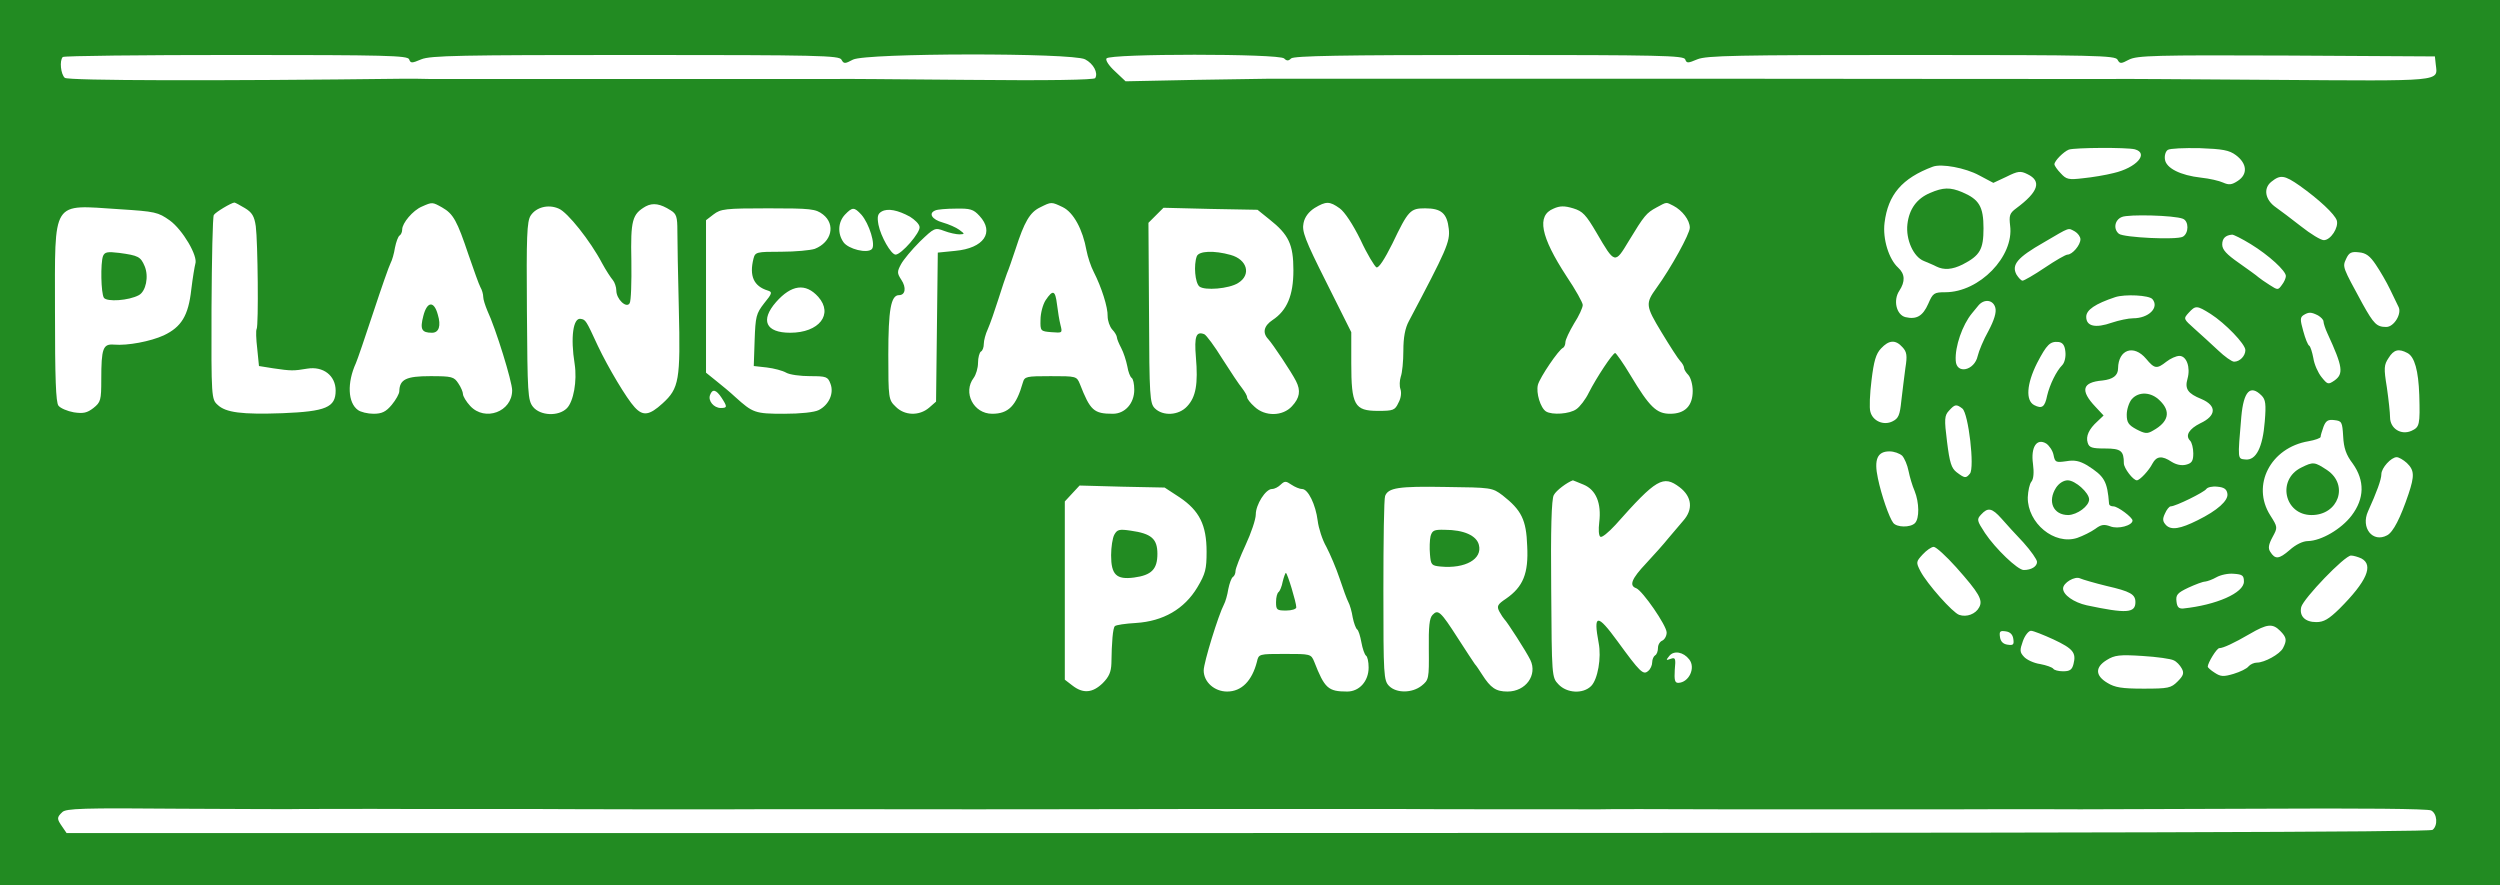 <?xml version="1.0" standalone="no"?>
<!DOCTYPE svg PUBLIC "-//W3C//DTD SVG 20010904//EN"
 "http://www.w3.org/TR/2001/REC-SVG-20010904/DTD/svg10.dtd">
<svg version="1.0" xmlns="http://www.w3.org/2000/svg"
 width="864pt" height="306pt" viewBox="0 0 864 306"
 preserveAspectRatio="xMidYMid meet">
<g transform="translate(0,306) scale(0.1,-0.1)"
fill="#228b22" stroke="none">
<path d="M0 1530 l0 -1530 4320 0 4320 0 0 1530 0 1530 -4320 0 -4320 0 0
-1530z m1414 1325 c5 -14 9 -14 42 0 31 13 133 15 740 15 635 0 704 -2 712
-16 8 -15 12 -15 40 0 45 23 757 24 802 1 29 -15 46 -47 35 -65 -4 -6 -158 -9
-443 -6 -240 2 -445 4 -454 3 -35 0 -1383 0 -1403 0 -34 1 -59 1 -85 1 -645
-8 -1165 -7 -1176 3 -14 12 -19 60 -7 72 3 4 273 7 599 7 521 0 593 -2 598
-15z m3024 3 c9 -9 15 -9 24 0 9 9 175 12 684 12 592 0 673 -2 678 -15 5 -14
9 -14 42 0 31 13 133 15 740 15 635 0 704 -2 712 -16 8 -15 12 -15 40 0 28 14
89 16 544 14 l513 -3 3 -28 c7 -60 30 -57 -562 -53 -297 2 -550 4 -561 3 -11
0 -666 0 -1455 1 -789 0 -1442 0 -1450 0 -8 0 -124 -2 -257 -4 l-243 -5 -36
34 c-22 20 -34 39 -30 45 10 17 597 17 614 0z m2940 -314 c50 -14 5 -64 -73
-82 -27 -7 -75 -15 -106 -18 -50 -6 -58 -4 -77 17 -12 12 -22 27 -22 31 0 12
32 44 50 51 21 7 200 8 228 1z m349 -20 c39 -29 42 -66 7 -89 -21 -14 -31 -15
-51 -6 -13 6 -47 14 -76 17 -72 8 -121 33 -125 63 -2 13 2 28 10 33 7 5 57 7
110 6 80 -3 102 -7 125 -24z m-887 -70 l49 -26 45 21 c40 20 49 21 73 9 50
-24 38 -61 -39 -118 -23 -17 -25 -25 -21 -60 14 -106 -106 -230 -224 -230 -39
0 -43 -3 -59 -40 -19 -43 -41 -55 -79 -46 -31 8 -43 58 -21 91 21 32 20 58 -4
80 -32 29 -54 99 -47 155 12 97 60 154 167 194 30 11 112 -4 160 -30z m1108
-36 c66 -47 121 -98 128 -120 7 -24 -21 -68 -45 -68 -10 0 -45 21 -79 48 -33
26 -72 55 -86 65 -38 26 -45 66 -16 89 31 25 45 23 98 -14z m-7102 -77 c25
-15 33 -28 38 -63 7 -53 10 -343 3 -355 -3 -4 -2 -35 2 -68 l6 -60 50 -8 c61
-9 70 -9 117 -1 55 9 98 -24 98 -76 0 -58 -34 -72 -183 -78 -141 -5 -197 2
-225 29 -21 19 -22 25 -21 333 1 172 4 318 8 323 6 10 60 42 71 43 3 0 19 -9
36 -19z m682 2 c39 -22 52 -47 91 -163 18 -52 36 -103 41 -112 6 -10 10 -25
10 -34 0 -9 7 -30 14 -47 30 -64 86 -246 86 -276 0 -74 -94 -109 -145 -54 -14
15 -25 34 -25 41 0 7 -7 24 -16 37 -15 23 -22 25 -97 25 -83 0 -106 -11 -107
-52 0 -9 -12 -30 -26 -47 -20 -24 -34 -31 -63 -31 -20 0 -45 6 -54 13 -35 25
-38 94 -7 162 5 11 32 90 60 175 28 85 55 162 60 171 5 9 12 33 15 53 4 20 11
39 16 42 5 3 9 12 9 21 0 22 37 66 68 79 36 16 36 16 70 -3z m790 -10 c20 -12
23 -23 23 -71 0 -31 2 -152 5 -269 6 -247 1 -275 -56 -327 -46 -42 -68 -45
-97 -13 -27 29 -91 136 -127 212 -41 89 -42 90 -59 93 -26 5 -36 -63 -21 -156
9 -59 -4 -130 -27 -153 -29 -29 -92 -26 -117 5 -18 23 -19 46 -21 331 -2 259
0 310 13 330 19 29 61 40 97 24 30 -12 109 -111 150 -189 13 -24 30 -50 37
-58 6 -7 12 -24 12 -36 0 -30 35 -63 46 -44 5 7 7 73 6 146 -3 142 3 162 50
189 25 13 50 9 86 -14z m1355 11 c37 -18 69 -77 82 -150 4 -21 15 -55 25 -74
27 -53 49 -122 48 -153 0 -15 7 -36 16 -46 9 -9 16 -22 16 -27 0 -5 7 -22 15
-37 8 -15 17 -43 21 -63 3 -19 10 -37 15 -40 5 -3 9 -21 9 -41 0 -47 -32 -83
-74 -83 -66 0 -78 11 -114 103 -11 27 -13 27 -101 27 -84 0 -90 -1 -96 -22
-23 -81 -50 -108 -106 -108 -65 0 -102 74 -64 124 8 11 15 34 15 52 0 18 5 36
10 39 6 3 10 15 10 27 0 11 6 34 14 51 8 18 24 64 36 102 12 39 26 79 30 90 5
11 18 49 30 85 30 93 49 126 84 143 40 20 39 20 79 1z m957 -4 c17 -12 46 -56
72 -109 23 -50 49 -92 55 -95 8 -3 28 28 55 82 55 115 62 122 113 122 56 0 76
-17 82 -71 5 -45 -8 -73 -138 -319 -13 -24 -19 -56 -19 -102 0 -37 -4 -77 -9
-90 -4 -13 -5 -32 -1 -43 4 -12 2 -31 -7 -47 -12 -26 -18 -28 -71 -28 -81 0
-92 20 -92 165 l0 107 -86 172 c-75 149 -85 177 -79 205 4 21 18 39 38 52 40
24 52 24 87 -1z m1153 9 c31 -16 57 -50 57 -76 0 -21 -65 -139 -115 -208 -39
-54 -38 -62 17 -153 29 -48 58 -93 65 -100 7 -7 13 -18 13 -23 0 -6 7 -17 15
-25 8 -9 15 -33 15 -55 0 -52 -27 -79 -78 -79 -47 0 -71 23 -137 133 -25 42
-50 77 -53 77 -9 -1 -64 -84 -91 -137 -11 -23 -31 -49 -43 -57 -23 -17 -84
-21 -105 -8 -19 12 -35 64 -28 92 7 26 72 122 87 128 4 2 8 11 8 19 0 9 14 38
30 65 17 26 30 55 30 64 0 8 -25 53 -56 99 -90 138 -104 210 -45 234 22 10 38
10 68 1 33 -10 44 -22 81 -85 63 -108 63 -108 111 -28 54 89 61 97 96 116 37
20 32 19 58 6z m-5196 -51 c44 -32 98 -123 88 -150 -2 -7 -9 -47 -14 -89 -10
-90 -34 -129 -95 -158 -46 -21 -125 -36 -172 -32 -38 3 -44 -12 -44 -121 0
-71 -2 -78 -27 -98 -22 -17 -35 -20 -68 -15 -22 4 -46 14 -53 23 -9 12 -12 93
-12 327 0 390 -14 367 222 352 125 -8 134 -10 175 -39z m2257 21 c45 -35 30
-96 -28 -119 -15 -5 -67 -10 -116 -10 -86 0 -90 -1 -96 -24 -15 -60 1 -95 49
-110 17 -5 16 -10 -12 -44 -28 -36 -30 -46 -33 -128 l-3 -89 45 -5 c25 -3 55
-11 67 -18 12 -7 49 -12 83 -12 56 0 61 -2 70 -26 13 -33 -5 -73 -40 -91 -15
-8 -64 -13 -120 -13 -101 0 -108 3 -169 58 -16 15 -46 40 -65 55 l-36 29 0
263 0 264 26 20 c25 19 40 21 189 21 149 0 164 -2 189 -21z m133 -1 c27 -31
50 -105 36 -119 -16 -16 -81 0 -98 24 -21 30 -19 69 5 95 26 27 32 27 57 0z
m168 -7 c16 -10 32 -25 33 -35 4 -19 -63 -96 -83 -96 -16 1 -51 63 -59 103 -5
28 -3 38 11 46 21 12 56 5 98 -18z m240 3 c53 -57 15 -112 -84 -121 l-60 -6
-3 -258 -3 -257 -24 -21 c-34 -29 -85 -28 -116 4 -24 23 -25 28 -25 179 0 156
9 206 37 206 22 0 26 26 8 53 -15 23 -15 28 -1 54 8 15 37 50 65 78 50 48 52
49 84 37 18 -7 42 -12 53 -12 19 1 19 1 -1 16 -11 8 -36 19 -57 25 -37 10 -51
32 -25 42 6 3 38 6 70 6 50 1 61 -2 82 -25z m1002 -12 c67 -53 83 -87 83 -176
0 -87 -22 -139 -72 -172 -30 -20 -36 -44 -15 -66 15 -16 81 -115 96 -145 17
-33 13 -58 -14 -87 -32 -35 -93 -36 -129 -2 -15 13 -26 28 -26 33 0 6 -8 19
-17 31 -10 12 -40 57 -68 101 -27 44 -56 83 -63 86 -28 11 -35 -7 -29 -79 8
-93 0 -138 -30 -170 -29 -32 -84 -35 -112 -7 -17 17 -19 40 -20 330 l-2 311
26 26 26 26 162 -4 163 -3 41 -33z m3157 2 c21 -8 21 -50 0 -62 -21 -12 -205
-3 -221 10 -20 16 -15 48 10 58 22 10 181 6 211 -6z m-373 -44 c10 -6 19 -18
19 -27 0 -20 -28 -53 -45 -53 -6 0 -41 -20 -78 -45 -37 -25 -72 -45 -77 -45
-5 0 -14 10 -21 21 -18 34 3 59 94 111 94 55 83 51 108 38z m608 -44 c62 -38
121 -92 121 -110 0 -7 -6 -21 -14 -31 -13 -18 -14 -18 -42 0 -16 10 -33 22
-39 27 -5 5 -36 27 -67 49 -43 30 -58 46 -58 64 0 21 11 32 34 34 4 1 34 -14
65 -33z m432 -71 c15 -22 37 -60 49 -85 12 -25 25 -52 29 -60 13 -23 -15 -70
-42 -70 -33 0 -43 10 -82 80 -69 127 -70 127 -57 155 10 22 18 26 44 23 25 -2
39 -13 59 -43z m-5383 -111 c53 -60 3 -124 -97 -124 -85 0 -104 43 -49 106 53
60 102 67 146 18z m4611 -8 c24 -29 -13 -66 -67 -66 -16 0 -49 -7 -73 -15 -57
-20 -89 -13 -89 20 0 24 31 45 100 68 33 11 118 7 129 -7z m-543 -30 c4 -16
-4 -42 -24 -80 -17 -30 -33 -69 -37 -86 -11 -51 -74 -65 -76 -16 -3 48 23 123
56 163 6 7 16 19 23 28 20 23 51 19 58 -9z m744 -21 c50 -32 120 -104 120
-125 0 -20 -19 -40 -39 -40 -8 0 -33 18 -55 39 -23 21 -59 55 -81 74 -39 35
-40 35 -21 56 24 26 28 26 76 -4z m371 -5 c10 -6 19 -15 19 -21 0 -6 6 -25 14
-42 53 -115 56 -139 24 -162 -22 -15 -24 -14 -45 12 -12 15 -25 44 -28 65 -4
21 -10 40 -14 43 -5 2 -14 25 -21 51 -11 39 -11 47 1 55 18 11 26 11 50 -1z
m-1436 -110 c15 -16 17 -29 10 -72 -4 -29 -10 -80 -14 -113 -5 -50 -10 -61
-30 -71 -31 -16 -69 1 -77 33 -4 12 -2 62 4 109 8 66 15 91 33 110 27 29 50
31 74 4z m563 -16 c2 -18 -3 -38 -11 -46 -20 -20 -43 -67 -52 -105 -8 -40 -18
-47 -45 -33 -30 16 -26 73 10 145 34 65 45 76 75 73 14 -2 21 -12 23 -34z
m279 -24 c29 -35 37 -36 70 -10 14 11 34 20 45 20 25 0 39 -40 28 -79 -10 -35
1 -51 48 -70 54 -23 52 -58 -4 -84 -38 -19 -53 -42 -35 -60 6 -6 11 -26 11
-44 0 -26 -5 -34 -25 -39 -16 -4 -34 0 -50 10 -33 22 -52 20 -66 -6 -12 -24
-44 -58 -54 -58 -13 0 -45 42 -45 59 0 43 -10 51 -65 51 -45 0 -55 3 -60 20
-7 22 4 47 34 74 l21 20 -28 30 c-54 57 -46 85 24 91 36 4 54 17 54 42 1 65
54 84 97 33z m903 20 c25 -13 38 -61 41 -145 3 -104 1 -111 -27 -124 -36 -16
-74 8 -74 47 0 15 -5 61 -11 103 -11 67 -10 78 6 102 18 29 35 33 65 17z
m-5826 -155 c20 -31 20 -35 -3 -35 -24 0 -45 25 -37 45 8 22 21 19 40 -10z
m5322 8 c14 -14 16 -30 11 -90 -7 -89 -30 -135 -67 -131 -27 3 -27 -3 -14 148
8 88 31 112 70 73z m-1034 -45 c21 -17 43 -205 26 -225 -14 -17 -18 -16 -46 5
-18 14 -24 33 -33 105 -10 79 -9 91 7 108 20 22 25 23 46 7z m1316 -96 c2 -40
10 -64 33 -94 42 -59 41 -121 -4 -180 -35 -46 -104 -87 -151 -88 -17 0 -42
-12 -63 -31 -37 -32 -50 -33 -67 -6 -8 12 -6 25 8 51 18 33 18 34 -8 75 -66
104 1 234 132 256 23 4 42 11 42 15 0 5 5 21 10 35 8 21 16 26 38 23 25 -3 27
-6 30 -56z m-1001 -64 c5 -26 8 -27 44 -22 29 5 46 1 72 -14 60 -38 70 -54 76
-134 1 -5 7 -8 15 -8 15 0 66 -38 66 -49 0 -17 -50 -31 -77 -20 -22 8 -32 6
-52 -9 -14 -10 -42 -24 -62 -31 -79 -26 -172 51 -171 140 1 22 6 47 13 55 7 9
9 31 5 61 -8 58 13 90 46 70 10 -7 22 -24 25 -39z m-523 -3 c8 -9 18 -32 22
-53 4 -20 13 -51 21 -69 16 -40 17 -95 1 -111 -16 -16 -63 -15 -75 1 -14 18
-41 96 -53 154 -14 65 -2 93 40 93 16 0 35 -7 44 -15z m1744 -25 c26 -25 27
-44 6 -107 -28 -83 -53 -132 -74 -143 -50 -27 -92 26 -66 83 30 66 46 110 46
128 0 22 34 59 53 59 7 0 23 -9 35 -20z m-3818 -90 c21 0 47 -54 54 -110 3
-25 16 -66 30 -90 13 -25 34 -74 46 -110 12 -36 25 -72 30 -81 5 -9 12 -33 15
-53 4 -20 11 -38 15 -41 5 -3 11 -23 15 -45 4 -22 11 -42 16 -46 5 -3 9 -21 9
-41 0 -47 -32 -83 -74 -83 -66 0 -78 11 -114 103 -11 27 -13 27 -102 27 -89 0
-90 0 -96 -27 -17 -66 -53 -103 -103 -103 -44 0 -81 33 -81 73 0 27 51 192 70
228 5 9 12 33 15 53 4 20 11 39 16 42 5 3 9 12 9 21 0 8 16 49 35 90 19 41 35
88 35 105 0 34 34 88 56 88 9 0 22 7 30 15 14 13 18 13 37 0 12 -8 28 -15 37
-15z m973 15 c43 -18 62 -64 54 -130 -3 -25 -2 -47 4 -50 5 -4 28 15 52 41
142 160 165 173 222 130 43 -33 47 -77 12 -116 -12 -14 -35 -41 -51 -60 -15
-19 -50 -58 -77 -87 -50 -53 -60 -77 -34 -86 22 -9 105 -129 105 -153 0 -12
-7 -24 -15 -28 -8 -3 -15 -14 -15 -25 0 -11 -4 -23 -10 -26 -5 -3 -10 -14 -10
-24 0 -10 -6 -24 -14 -30 -17 -15 -28 -4 -106 103 -70 96 -84 95 -65 -6 10
-51 -3 -126 -26 -149 -28 -28 -84 -25 -113 6 -23 24 -23 27 -25 329 -2 205 1
312 9 325 8 16 46 44 66 51 1 0 17 -7 37 -15z m-1396 -44 c68 -46 93 -95 93
-188 0 -60 -4 -76 -32 -123 -45 -75 -118 -117 -212 -123 -36 -2 -70 -7 -73
-11 -7 -6 -11 -56 -12 -129 -1 -29 -8 -46 -30 -68 -35 -34 -68 -37 -105 -8
l-26 20 0 308 0 308 25 27 26 28 147 -4 147 -3 52 -34z m1116 7 c65 -51 82
-84 85 -175 5 -95 -14 -141 -73 -182 -30 -20 -33 -26 -23 -45 6 -11 14 -23 17
-26 9 -8 76 -112 90 -141 25 -52 -16 -109 -79 -109 -40 0 -58 12 -88 59 -9 14
-20 31 -25 36 -4 6 -31 46 -59 90 -59 92 -68 100 -87 80 -11 -11 -14 -40 -13
-119 1 -102 0 -106 -25 -126 -33 -26 -87 -26 -112 -1 -19 19 -20 36 -20 330 0
171 2 318 6 327 11 28 45 34 209 31 158 -2 161 -2 197 -29z m2505 5 c3 -23
-34 -57 -103 -91 -60 -30 -91 -35 -109 -17 -12 13 -13 21 -4 40 6 14 15 25 20
25 17 0 116 49 123 60 4 6 21 10 38 8 24 -2 33 -9 35 -25z m-781 -85 c15 -17
49 -55 76 -83 26 -29 47 -59 47 -67 0 -16 -20 -28 -46 -28 -21 0 -98 74 -134
128 -28 43 -29 47 -13 64 23 25 37 23 70 -14z m-156 -169 c79 -89 93 -113 79
-138 -12 -23 -43 -35 -69 -26 -22 7 -111 107 -134 151 -16 31 -15 33 8 58 13
14 30 26 38 26 8 0 43 -32 78 -71z m1400 31 c43 -23 19 -79 -76 -174 -37 -36
-54 -46 -80 -46 -39 0 -59 21 -52 52 8 30 150 178 172 178 9 0 25 -5 36 -10z
m-406 -80 c0 -39 -95 -81 -210 -93 -15 -1 -21 5 -23 24 -3 23 3 30 41 48 24
11 50 21 58 21 8 1 25 7 39 15 14 8 41 14 60 12 30 -2 35 -6 35 -27z m-475
-15 c83 -19 100 -29 100 -56 0 -38 -31 -40 -168 -11 -45 10 -82 36 -82 58 0
20 41 44 59 35 9 -4 50 -16 91 -26z m600 -155 c23 -23 24 -33 10 -60 -11 -21
-64 -50 -90 -50 -10 0 -23 -6 -29 -13 -6 -8 -29 -19 -52 -26 -34 -10 -44 -10
-65 4 -13 8 -24 18 -24 21 0 13 31 64 40 64 13 0 50 17 105 49 60 35 79 37
105 11z m-922 -28 c3 -20 0 -23 -20 -20 -15 2 -24 11 -26 26 -3 20 0 23 20 20
15 -2 24 -11 26 -26z m139 -2 c68 -32 79 -46 69 -85 -5 -20 -13 -25 -36 -25
-16 0 -31 4 -34 9 -4 5 -24 12 -45 16 -22 3 -47 15 -56 25 -15 16 -15 23 -4
54 7 20 20 36 28 36 8 0 43 -14 78 -30z m-1259 -69 c23 -29 -1 -80 -38 -81
-12 0 -14 10 -12 45 4 40 2 44 -14 38 -17 -6 -17 -5 -5 10 16 20 49 14 69 -12z
m1674 -3 c10 -4 22 -17 28 -28 9 -16 6 -25 -14 -45 -23 -23 -32 -25 -118 -25
-75 0 -99 4 -125 20 -42 25 -43 54 -2 79 27 17 45 19 123 14 50 -3 99 -10 108
-15z m-6472 -514 c14 0 197 1 408 0 210 0 398 0 417 0 19 0 169 -1 333 -1 163
0 313 0 332 0 29 1 735 0 828 0 15 0 349 0 742 1 393 0 731 0 750 0 43 -1 632
-1 680 -1 19 1 207 1 418 0 459 0 362 0 830 0 213 1 398 0 412 0 14 0 288 1
609 2 364 2 592 0 603 -6 21 -11 24 -52 5 -67 -9 -8 -1189 -11 -4095 -11
l-4082 0 -15 22 c-19 27 -19 32 0 50 12 13 71 15 407 12 216 -1 404 -2 418 -1z"/>
<path d="M6670 2393 c-45 -19 -72 -55 -78 -108 -6 -53 21 -113 57 -127 14 -6
34 -14 43 -19 26 -13 55 -11 91 7 60 31 72 52 72 125 0 75 -15 100 -74 125
-41 17 -65 17 -111 -3z"/>
<path d="M1463 1968 c-12 -46 -6 -58 30 -58 24 0 32 24 20 63 -13 48 -37 46
-50 -5z"/>
<path d="M3614 2023 c-10 -15 -18 -46 -18 -68 -1 -39 0 -40 38 -43 38 -3 38
-3 31 25 -4 15 -9 47 -12 71 -6 49 -14 52 -39 15z"/>
<path d="M356 2175 c-9 -25 -7 -128 3 -144 10 -15 86 -10 121 9 24 13 35 64
20 100 -14 33 -22 37 -88 46 -41 5 -50 3 -56 -11z"/>
<path d="M4136 2174 c-11 -30 -6 -91 9 -104 18 -15 103 -8 134 12 46 28 32 81
-26 97 -57 16 -110 14 -117 -5z"/>
<path d="M7367 1680 c-9 -11 -17 -35 -17 -53 0 -27 6 -36 34 -51 29 -15 37
-16 57 -4 54 30 62 66 24 103 -30 31 -74 33 -98 5z"/>
<path d="M7953 1444 c-85 -42 -58 -164 36 -164 93 0 129 104 54 155 -44 29
-48 30 -90 9z"/>
<path d="M7106 1375 c-31 -48 -10 -95 42 -95 31 1 72 31 72 54 0 23 -48 66
-74 66 -14 0 -30 -10 -40 -25z"/>
<path d="M4433 1050 c-3 -17 -10 -33 -14 -36 -5 -3 -9 -18 -9 -35 0 -27 3 -29
35 -29 19 0 35 5 35 11 0 17 -31 119 -36 119 -2 0 -7 -14 -11 -30z"/>
<path d="M3851 1212 c-6 -11 -11 -43 -11 -71 0 -67 18 -85 79 -77 61 8 81 29
81 82 0 52 -21 70 -92 80 -40 6 -47 4 -57 -14z"/>
<path d="M4944 1207 c-3 -13 -4 -41 -2 -63 3 -36 5 -39 37 -42 85 -8 145 26
132 75 -8 32 -52 52 -118 52 -37 1 -43 -2 -49 -22z"/>
</g>
</svg>
